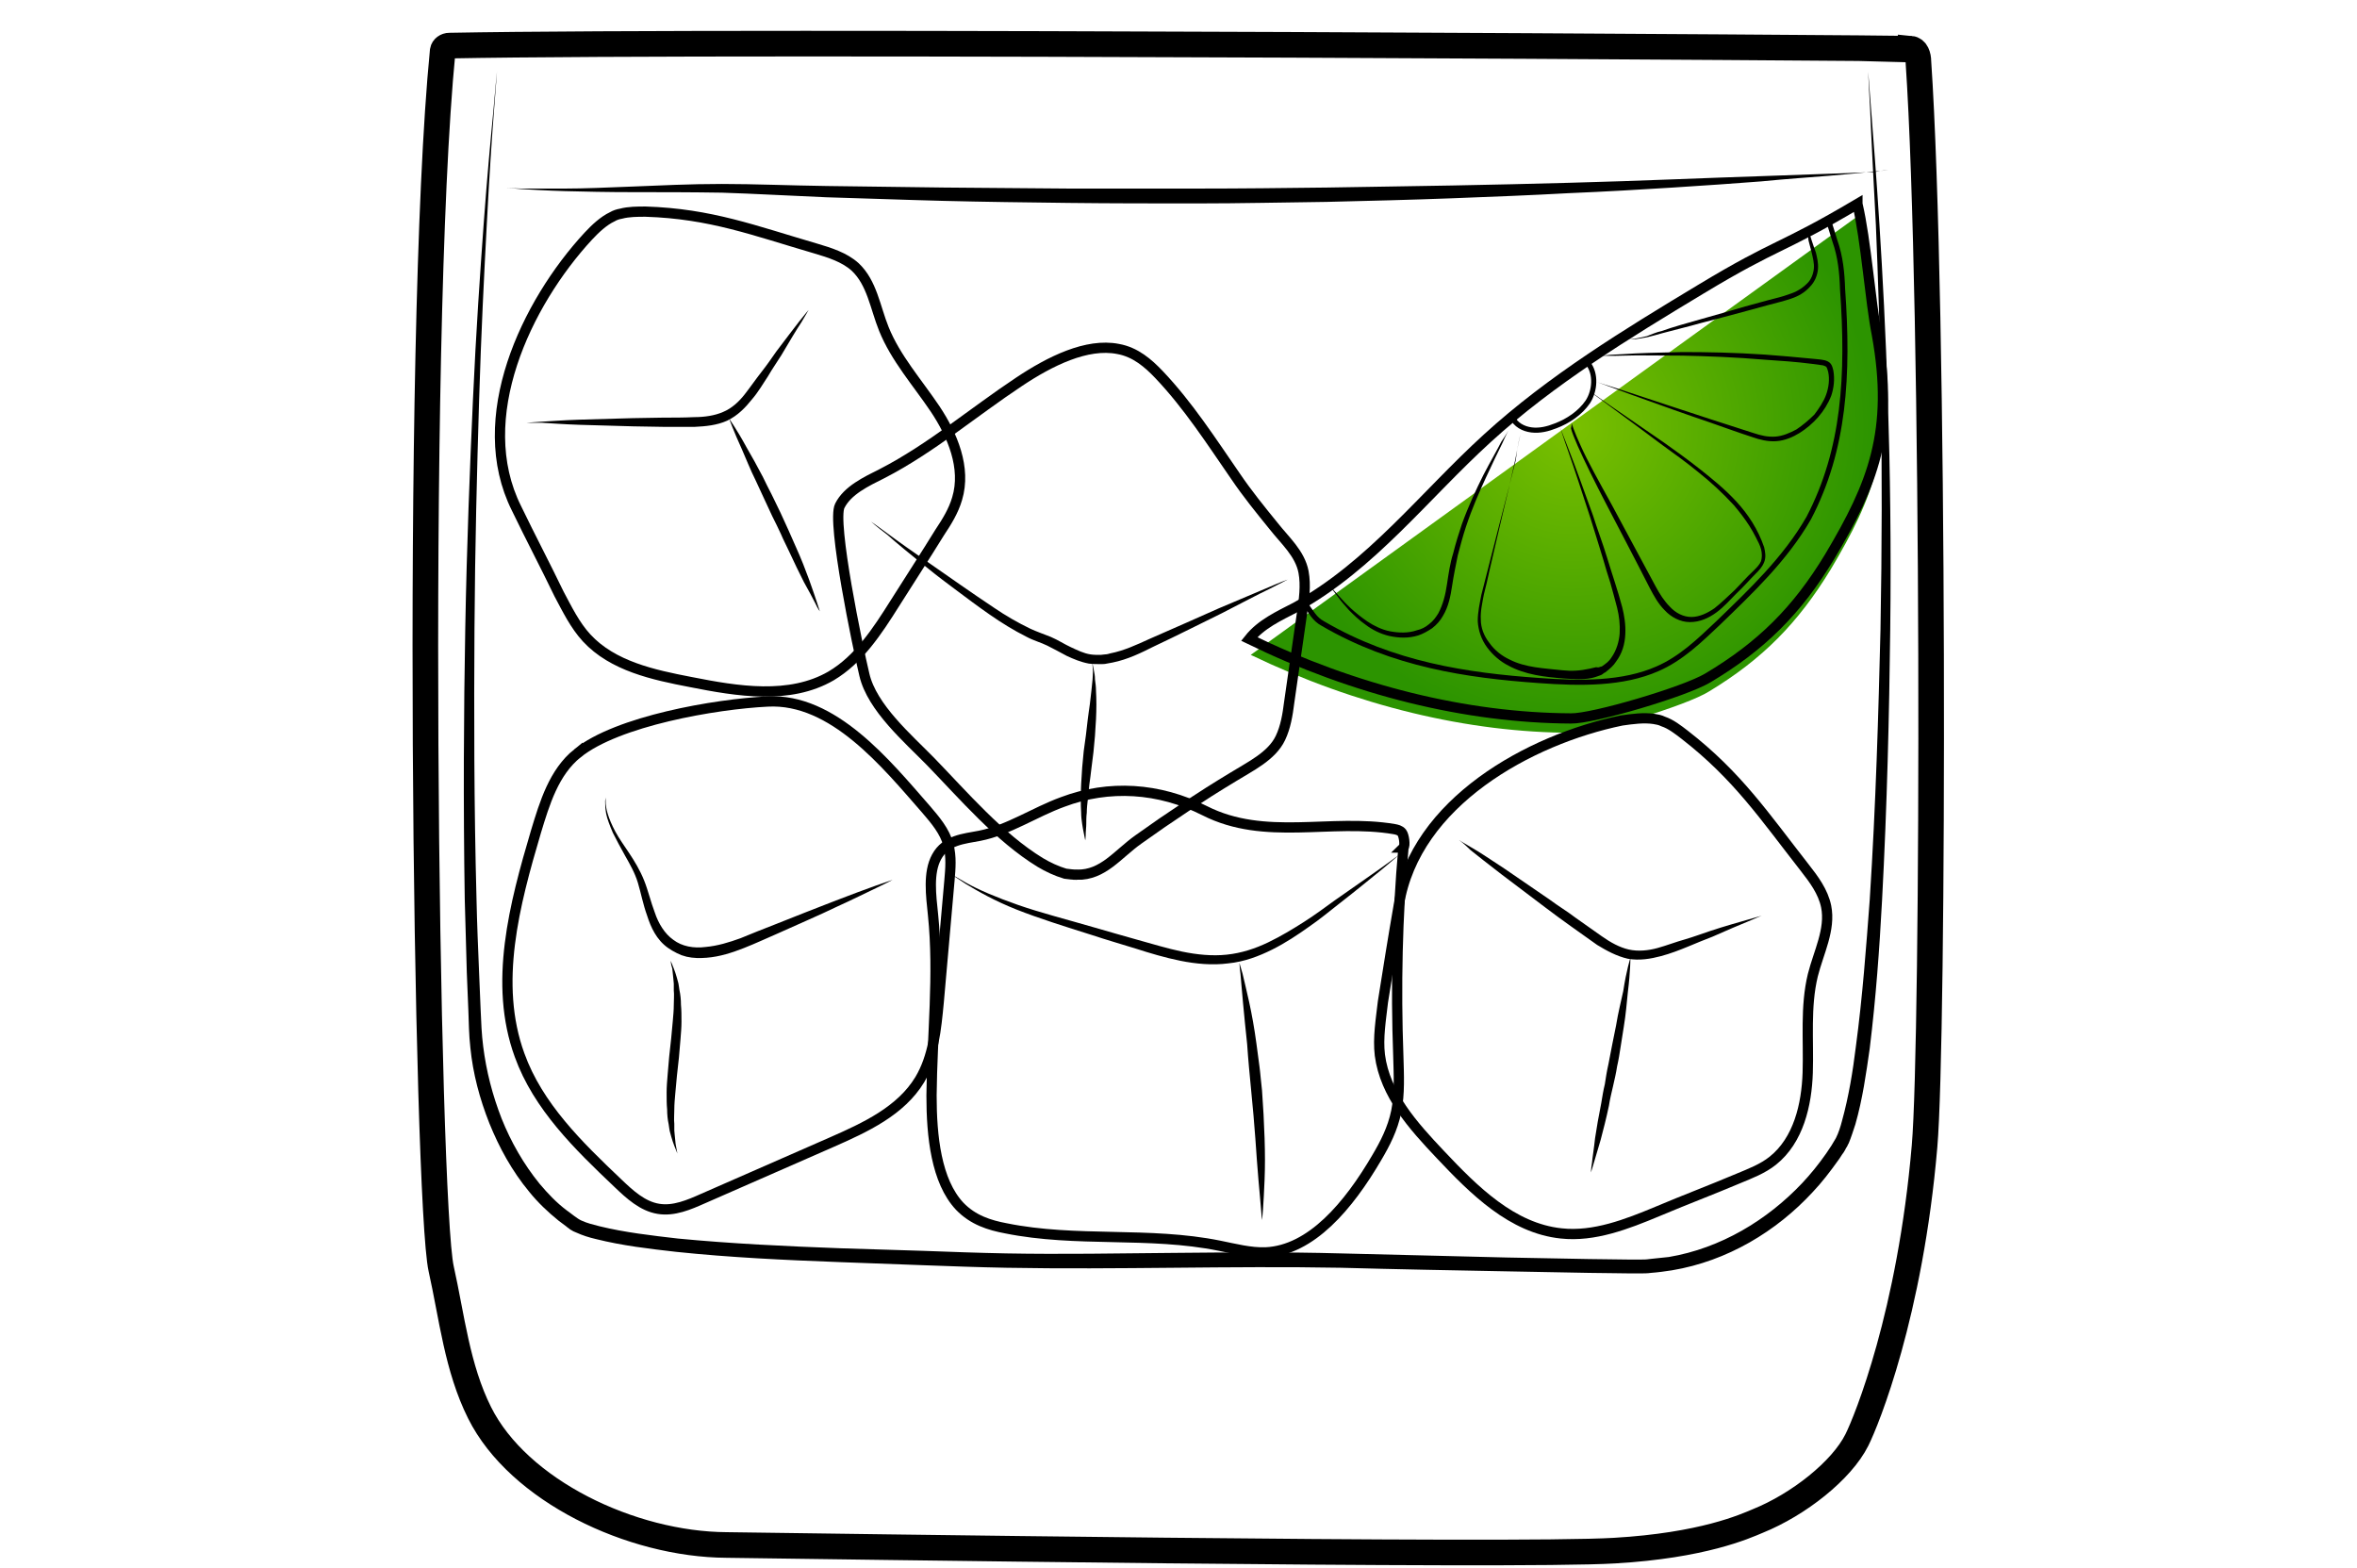 <svg id="Layer_1" xmlns="http://www.w3.org/2000/svg" viewBox="0 0 460 306"><style>.st0{fill:none;stroke:#000;stroke-width:5;stroke-miterlimit:10}.st1{opacity:.9;fill:url(#SVGID_1_);enable-background:new}.st2{fill:none;stroke:#000;stroke-width:2;stroke-miterlimit:10}.st3{fill:url(#SVGID_2_)}.st4{fill:none;stroke:#000;stroke-miterlimit:10}</style><path class="st0" d="M6588.6-964.6c.3 38.5.2 82.4-5.7 120.5-2.3 14.7-3.7 31.7-10.6 44.9-9.4 17.9-18.6 35.9-34 49.5-5.5 4.9-11.5 9.2-17.9 12.8-4.2 2.3-15.3 5.1-15.9 10.8-.4 3.6 3.8 5.7 6.9 7.6 6.9 4.3 10.9 12.3 11.6 20.4 1.5 15.4-5.6 30.7-18.9 38.8-.8.5-1.6 1-1.9 1.8-.7 2.1 2.1 3.4 4.2 3.8 12.1 2.1 24 5 35.7 8.7 7.7 2.4 24.3 10.6 12 18.5-7.7 4.9-17 6.2-26 7.3-24.7 3.1-49.7 6.2-74.5 3.9-5.6-.5-11.2-1.4-16.8-2.2l-22.5-3.3c-5.3-.8-11.8-2.7-12.7-7.9-1.7-10.2 16.6-15.1 23.6-17.2 4.9-1.5 36.5-4.6 35.6-9.3-.5-2.4-2.8-3.9-4.8-5.4-8.9-6.4-15-16.4-16.6-27.2-1.6-10.8 1.3-22.2 7.9-30.9 2.2-2.9 4.9-6 4.4-9.6-.2-1.5-1-2.9-2-4.1-5.1-6.7-15.9-9.5-22.8-14.7-7.9-6-15.2-12.8-21.6-20.4-12.5-14.5-22.1-31.5-27.6-49.9-5.2-17.2-6.9-35.3-8.2-53.2-2.3-31-3.6-62-3.8-93.1 20.2-2.4 42-1.8 62.4-1.4 52.8 1.1 160.5-1.6 160.5.5z"/><path d="M6462-649.7v1.9c0 .6.1 1.3.6 1.9.4.6 1.2.8 2.2.8 2.1-.1 4.5-.2 7.1-.2 1.3 0 2.7-.1 4-.1 1.4-.1 2.8-.1 4.1-.2 1.4-.1 2.8-.1 4.1-.2 1.4-.1 2.7-.1 4-.2 2.6-.1 5-.2 7.1-.3 2-.1 3.7-.6 4.6-1.3.4-.4.7-.8.8-1.1.1-.3.2-.5.2-.5v.5c-.1.3-.2.8-.6 1.3s-1.1 1-1.9 1.4c-.8.4-1.8.7-2.8.8-2.1.4-4.5.7-7.1.9-1.3.1-2.7.3-4 .4-1.4.1-2.8.2-4.2.2-1.4 0-2.8.1-4.2.1h-4.1c-2.6-.1-5.1-.2-7.2-.4-.5-.1-1.1-.1-1.6-.4s-.9-.7-1.1-1.1c-.4-.9-.4-1.7-.3-2.3.1-.6.2-1.1.3-1.4-.1-.3 0-.5 0-.5zm-.4-84.6s.6.2 1.6.5c.5.2 1.2.3 1.9.5s1.6.4 2.4.5c.9.2 1.9.3 2.9.5 1 .1 2.1.2 3.3.3 1.1.1 2.3.1 3.5.2h3.6c1.2 0 2.5 0 3.7-.1 1.2 0 2.4-.1 3.6-.1 2.3-.1 4.5-.1 6.3-.3s3.2-.6 4.1-1.2c.4-.3.8-.6 1-.8l.3-.3s-.1.1-.2.4c-.2.3-.4.6-.8 1-.8.8-2.3 1.6-4.2 2-.9.2-2 .4-3 .5-1.1.1-2.2.3-3.3.4l-3.6.3c-1.2.1-2.5.1-3.7.2-1.3 0-2.5 0-3.7-.1-.6 0-1.2-.1-1.8-.1-.6-.1-1.2-.1-1.8-.2-1.2-.1-2.3-.4-3.4-.6-.5-.1-1-.3-1.5-.4-.5-.2-1-.3-1.4-.4-1.8-.6-3.2-1.3-4.2-1.8-1-.6-1.6-.9-1.6-.9zm-50.1 102.1l.3.3c.2.2.5.4 1 .6.9.5 2.3 1 4.2 1.4 1.9.4 4.2.7 6.8 1.1 2.6.4 5.6.7 8.9 1.1 3.3.3 6.8.7 10.6 1 3.7.3 7.7.5 11.8.7 8.2.3 17 .5 25.7.6 4.4.1 8.8.1 13.1.2 4.3 0 8.5.1 12.6 0s8-.4 11.7-.8c3.7-.5 7.2-1.1 10.4-1.7 6.4-1.4 11.6-3 15.2-4.3 1.8-.7 3.2-1.2 4.2-1.6l1.5-.6s-.5.2-1.4.7c-.9.4-2.3 1.1-4.1 1.8-3.5 1.5-8.7 3.5-15.1 5.1-6.4 1.6-14.1 2.9-22.3 3.2-4.1.2-8.4.2-12.7.2-4.3 0-8.7-.1-13.1-.1-4.4-.1-8.8-.2-13.1-.3-4.3-.1-8.6-.4-12.7-.6-4.1-.3-8.1-.6-11.8-1-3.8-.4-7.3-.8-10.6-1.3-1.6-.3-3.2-.5-4.7-.7-1.5-.3-2.9-.5-4.2-.8-2.6-.5-4.9-1-6.8-1.5s-3.3-1.1-4.1-1.7c-.4-.3-.7-.5-.9-.7-.3-.2-.4-.3-.4-.3z"/><linearGradient id="SVGID_1_" gradientUnits="userSpaceOnUse" x1="6378.8" y1="1257.789" x2="6584.7" y2="1257.789" gradientTransform="matrix(1 0 0 -1 0 415)"><stop offset=".018" stop-color="#801fe3"/><stop offset="1" stop-color="#b7a7ff"/></linearGradient><path class="st1" d="M6378.8-936.4c1.4 24.4 2.7 48.8 4.1 73.2.4 7.9.9 15.9 2.2 23.7 1.8 11.1 5.4 21.8 8.9 32.5 3 9.1 6 18.2 11.1 26.3 17.8 28.1 51.5 32.7 81.9 31.3 10.6-.5 21.3-1.5 31.5-4.7 66.9-21.3 65.2-117 66.1-172.7 0-2.6.1-5.1.1-7.7-68.7 2.2-137.5 4-205.9-1.9z"/><path d="M6373.7-956.1s.6 8.1 1.5 22.2c.5 7.1 1 15.6 1.7 25.5.6 9.8 1.4 20.9 2.1 33.1.4 6.1.7 12.4 1.3 18.9.5 6.5 1.4 13.2 3 19.9 1.6 6.7 3.7 13.5 6 20.4 2.4 6.9 4.5 14 7.5 20.9.8 1.7 1.5 3.4 2.4 5.1.9 1.6 1.8 3.3 2.8 4.8 1.1 1.6 2.2 3.1 3.4 4.7 1.2 1.4 2.5 2.8 3.7 4.3 5.3 5.5 11.7 10 18.8 13.2 7.1 3.3 14.8 5.4 22.6 6.6 7.9 1.3 15.9 1.7 23.9 1.7 8-.1 16.1-.4 24-1.5 3.9-.5 7.9-1.2 11.7-2.2 1-.3 1.9-.5 2.8-.8l.7-.2h.1l.2-.1.4-.1 1.4-.5 2.8-1c.5-.2.9-.3 1.4-.5l1.3-.6c7.1-3.1 13.7-7.4 19.4-12.5 5.7-5.1 10.5-11.1 14.4-17.5 4-6.3 7.1-13.1 9.7-19.8 2.6-6.8 4.6-13.6 6.3-20.3 3.2-13.5 5-26.5 6.2-38.5 1.1-12.1 1.7-23.2 2-33 .3-9.9.5-18.4.7-25.5.2-14.2.4-22.2.4-22.2s0 2 .1 5.8c0 3.8.1 9.4.2 16.4 0 7.1 0 15.7-.2 25.5-.1 9.9-.5 21-1.5 33.1-1 12.1-2.6 25.2-5.7 38.9-1.6 6.8-3.6 13.7-6.1 20.6-2.5 6.9-5.7 13.8-9.8 20.3-4 6.5-9 12.7-14.8 18.1-5.9 5.4-12.7 9.8-20.2 13.1l-1.4.6c-.5.2-.9.4-1.4.5l-2.8 1-1.4.5-.4.1-.2.1-.2.1-.7.2c-1 .3-2 .6-2.9.8-3.9 1-8 1.8-12 2.4-8.1 1.1-16.2 1.5-24.4 1.6-8.2 0-16.3-.5-24.4-1.8-8-1.3-16-3.5-23.3-7-7.4-3.4-14.1-8.1-19.6-13.9-1.3-1.5-2.6-3.1-3.9-4.6-1.1-1.6-2.2-3.2-3.3-4.7-2.2-3.4-3.9-6.8-5.4-10.4-3-7.1-5.2-14.2-7.5-21.2-2.2-7-4.3-13.9-5.8-20.7-1.6-6.9-2.4-13.6-2.8-20.2-.5-6.6-.7-12.9-1-18.9-.6-12.1-1.1-23.2-1.6-33.1-.5-9.9-.8-18.4-1.2-25.5-.7-14.2-1-22.2-1-22.2z"/><path d="M6374.1-940.7s.8 0 2.4.1 3.8.2 6.7.3c2.9.2 6.4.3 10.5.5 4 .2 8.6.3 13.6.5s10.4.3 16.1.5 11.7.2 17.9.4c6.2.1 12.6.1 19.2.2 6.5.1 13.2 0 19.8.1 6.6 0 13.3 0 19.8-.1s13-.1 19.2-.2c12.5-.1 24.1-.2 34-.3 10-.1 18.3-.1 24.1-.1h9.1s-.8.1-2.4.2c-1.6.1-3.8.2-6.7.4-5.8.3-14.1.8-24.1 1.3s-21.6.9-34 1.3c-6.2.1-12.7.4-19.2.4-6.5.1-13.2.1-19.8.2-6.6 0-13.3 0-19.8-.2-6.5-.1-13-.3-19.2-.4-6.2-.2-12.3-.4-18-.8-2.9-.2-5.6-.3-8.3-.5-2.7-.2-5.3-.4-7.8-.5-2.5-.2-4.9-.3-7.1-.5-2.3-.2-4.4-.4-6.4-.6-4-.4-7.6-.7-10.4-1-2.9-.3-5.2-.6-6.7-.7-1.7-.4-2.5-.5-2.5-.5z"/><path class="st2" d="M119.5 42.3c.5-.3 1.1-.5 1.7-.6 1.5-.4 3.2-.4 4.8-.4 12.7.4 21.2 3.7 33.2 7.2 2.7.8 5.6 1.7 7.7 3.6 3.3 3.1 3.9 7.9 5.6 12.1 2.3 5.7 6.5 10.4 10 15.6 3.4 5.1 6.1 11.5 4.3 17.5-.7 2.4-2 4.5-3.4 6.6-2.9 4.7-5.9 9.3-8.8 13.9-3.4 5.4-7 10.9-12.4 14.1-8.1 4.7-18.3 3-27.4 1.2-7.3-1.4-15.2-3.1-20.3-8.6-2.3-2.5-3.8-5.6-5.4-8.6-2.7-5.6-5.6-11.1-8.3-16.7-8.8-17.6 1.9-40 14-53.1 1.4-1.5 3-3 4.7-3.8z"/><path d="M102.8 82.5s1.1-.1 2.8-.2 4.3-.3 7.4-.4c3.1-.1 6.7-.2 10.5-.3 1.9 0 3.9-.1 5.9-.1s4.1 0 6.1-.1c2 0 4-.3 5.6-1 1.7-.7 3.1-2 4.2-3.4s2.2-3 3.3-4.4c1.1-1.4 2-2.7 2.9-4 1.9-2.5 3.4-4.5 4.5-5.9s1.8-2.2 1.8-2.2-.5.9-1.4 2.4c-1 1.5-2.3 3.7-3.9 6.4-.8 1.3-1.8 2.7-2.6 4.1-1 1.5-1.9 3.1-3.2 4.6-1.2 1.5-2.7 3.1-4.8 4.1-2 .9-4.2 1.1-6.3 1.2h-6.1c-2 0-4-.1-5.9-.1-3.9-.1-7.4-.2-10.5-.3-3.1-.1-5.6-.3-7.4-.4h-2.9z"/><path d="M142.3 81.7s1.5 2.1 3.4 5.6c1 1.7 2.1 3.7 3.2 5.8.5 1.1 1.1 2.2 1.7 3.4s1.1 2.3 1.7 3.5c.5 1.1 1.1 2.4 1.6 3.5s1 2.3 1.5 3.4c1 2.2 1.8 4.3 2.5 6.2 1.3 3.6 2.1 6.2 2.1 6.2s-.4-.5-.9-1.6c-.5-1-1.3-2.5-2.2-4.1-.9-1.8-1.9-3.8-2.9-6-.5-1.1-1.1-2.2-1.6-3.4-.5-1.1-1.1-2.3-1.7-3.5-1.1-2.4-2.2-4.7-3.2-6.9-1.1-2.2-1.9-4.3-2.7-6.1-1.6-3.5-2.5-6-2.5-6z"/><path class="st2" d="M112.7 147c-4.6 3.7-6.4 9.7-8.1 15.3-4.2 14.2-8.3 29.6-3.2 43.6 3.6 10 11.5 17.7 19.2 25 2.3 2.2 4.8 4.5 7.9 5 3 .5 6-.8 8.7-2 8.4-3.7 16.7-7.3 25.1-11 6.6-2.9 13.5-6.1 17.2-12.2 2.7-4.5 3.2-9.9 3.7-15.1.7-7.9 1.4-15.9 2.1-23.8.2-2.3.4-4.6-.2-6.9-.7-2.7-2.6-4.9-4.4-7-7.7-8.8-18.1-21.7-30.9-21-10.2.5-29.3 3.8-37.1 10.1z"/><path d="M118.2 155.5v.9c0 .6.1 1.4.4 2.4.3 1 .8 2.2 1.5 3.5s1.7 2.7 2.7 4.2 2.1 3.3 2.9 5.3c.8 2 1.3 4.2 2.1 6.3.7 2.1 1.9 4.1 3.6 5.3 1.7 1.3 4 1.7 6.3 1.4 2.3-.2 4.6-.9 6.8-1.7 2.2-.9 4.4-1.8 6.5-2.6 4.3-1.7 8.3-3.3 11.7-4.6 3.4-1.3 6.3-2.4 8.3-3.1s3.2-1.1 3.2-1.1-1.1.6-3 1.5-4.7 2.3-8 3.8c-3.3 1.6-7.3 3.3-11.5 5.2-2.1.9-4.2 1.9-6.5 2.8-2.3.9-4.7 1.7-7.3 1.9-1.3.1-2.6.1-3.9-.2l-1-.3-.9-.4c-.6-.3-1.3-.7-1.7-1-2.3-1.6-3.4-4.1-4.1-6.3-.8-2.2-1.2-4.4-1.8-6.4s-1.6-3.7-2.5-5.3-1.7-3.1-2.4-4.5c-.6-1.4-1.1-2.7-1.3-3.7-.2-1.1-.2-1.9-.2-2.5.1-.5.1-.8.1-.8zm12.7 32l.6 1.5c.2.5.4 1.1.6 1.8.1.4.2.7.3 1.1.1.4.1.8.2 1.3.2.9.3 1.9.3 2.9.1 1 .1 2.1.1 3.3 0 1.1-.1 2.3-.2 3.5s-.2 2.4-.3 3.5c-.3 2.4-.5 4.7-.7 6.9-.1 1.1-.2 2.2-.2 3.2s-.1 2 0 2.8v1.3c0 .4.1.8.1 1.1.1.7.1 1.3.2 1.8.2 1 .3 1.6.3 1.6l-.6-1.5c-.2-.5-.4-1.1-.6-1.8-.1-.4-.2-.7-.3-1.1-.1-.4-.1-.8-.2-1.3-.2-.9-.3-1.9-.3-2.9-.1-1-.1-2.1-.1-3.3 0-1.1.1-2.3.2-3.5.1-1.2.2-2.4.3-3.5.3-2.4.5-4.7.7-6.9.1-1.1.2-2.2.2-3.2s.1-2 0-2.8V192c0-.4-.1-.8-.1-1.1-.1-.7-.1-1.3-.2-1.9-.3-.9-.3-1.5-.3-1.5z"/><radialGradient id="SVGID_2_" cx="324.748" cy="349.73" r="58.97" gradientTransform="scale(1 -1) rotate(5.906 4514.715 -41.416)" gradientUnits="userSpaceOnUse"><stop offset="0" stop-color="#7ac000"/><stop offset=".998" stop-color="#2c9400"/></radialGradient><path class="st3" d="M244.1 127.8c20.6 9.9 42.4 15.2 62.9 15.2 4.2.1 22.2-5.3 26.6-8.1 10.4-6.3 17.3-13.3 23.7-23.8 8.4-14.1 12.5-24.5 9-43.4-1.4-6.5-2.2-18.3-3.9-25.4"/><path class="st2" d="M362.5 39.8c-15.2 9-15.4 7.5-30.5 16.6-14.6 8.8-29.2 17.7-41.7 29.1-12.3 11.2-22.7 24.9-37.4 33-3.3 1.7-6.8 3.3-9.1 6.2 20.5 10 42.3 15.4 62.8 15.5 4.2.1 22.2-5.2 26.7-7.9 10.4-6.2 17.4-13.1 23.8-23.7 8.4-14.1 12.6-24.5 9.2-43.3-1.3-6.5-2.1-18.3-3.8-25.5z"/><path class="st4" d="M356.7 42.7c.6 1.5.9 2.8 1.4 4.3 1.1 3.1 1.4 6.3 1.5 9.4 1.2 16.8.4 31.3-6.6 44.7-4.6 8-11.3 14.3-17.7 20.5-3.6 3.4-7.2 6.9-11.8 8.9-6.8 3-15 2.9-23.2 2.3-14-1-28.4-3.1-42.1-11.1-1.7-.9-2.3-2.3-3.5-3.9"/><path class="st4" d="M295.1 81.4c.7 1.5 2.2 2.3 3.8 2.5 1.6.2 3.2-.2 4.7-.8 2.4-.9 4.8-2.5 6.3-4.7 1.4-2.2 1.6-5.4.1-7.4"/><path d="M296.7 84.9s-.4 1.7-1 4.9c-.7 3.2-1.7 7.5-3 12.9-.6 2.6-1.3 5.6-2 8.6-.3 1.5-.7 3.1-1.1 4.7-.3 1.6-.7 3.3-.6 4.9 0 1.6.6 3.2 1.7 4.6 1 1.4 2.4 2.5 3.9 3.2 3.1 1.6 6.7 1.7 10.3 2.1 1.8.2 3.5.1 5.3-.3l1.3-.3c.2 0 .4.1.6 0s.5-.1.6-.2c.7-.5 1.3-.9 1.8-1.7 1-1.4 1.5-3.2 1.6-4.7.1-1.7-.1-3.4-.5-5s-.9-3.3-1.3-4.8c-.5-1.5-1-3.2-1.4-4.6-.9-3-1.8-5.8-2.6-8.4-1.7-5.2-3.1-9.5-4.2-12.6s-1.6-4.8-1.6-4.8.6 1.7 1.8 4.7c1.2 3 2.7 7.3 4.6 12.5.8 2.6 1.9 5.4 2.8 8.4s2 6.1 2.9 9.5c.4 1.6.7 3.4.6 5.3-.1 1.9-.6 3.7-1.8 5.3-.5.8-1.2 1.4-2.1 2.1-.2.1-.4.2-.6.4-.3.2-.5.2-.7.3-.5.2-.9.3-1.3.4-1.9.4-3.8.2-5.6.1-3.6-.3-7.4-.7-10.7-2.5-1.6-.8-3.1-2.1-4.2-3.6s-1.7-3.3-1.8-5.1c0-1.8.4-3.5.7-5.1.4-1.6.8-3.2 1.2-4.7.8-3.1 1.5-5.9 2.2-8.6 1.4-5.3 2.5-9.8 3.3-12.9.4-3.3.9-5 .9-5zm-2.3-.9s-.5.9-1.2 2.5c-.8 1.6-1.9 3.9-3.2 6.7-1.3 2.8-2.7 6-3.9 9.6-.6 1.8-1.1 3.7-1.6 5.6-.4 2-.8 3.9-1.1 5.9-.3 2-.7 4.1-1.8 5.9-.5.9-1.2 1.7-2.1 2.4-.9.6-1.8 1.1-2.7 1.4-1.9.6-3.9.5-5.7.1-1.7-.4-3.3-1.2-4.6-2.2-1.3-.9-2.3-1.9-3.2-2.8-.8-.9-1.6-1.8-2.1-2.5-1.1-1.4-1.7-2.3-1.7-2.3s.7.8 1.9 2.1c1.2 1.4 3 3.2 5.5 4.9 1.2.8 2.8 1.6 4.4 1.9 1.6.3 3.5.4 5.2-.2.9-.2 1.7-.6 2.4-1.2.8-.6 1.3-1.3 1.8-2.1.9-1.7 1.4-3.6 1.7-5.7.3-2 .6-4.1 1.2-6 .5-2 1.1-3.9 1.7-5.7 1.3-3.6 2.8-6.8 4.2-9.6 1.4-2.7 2.7-4.9 3.5-6.5.9-1.3 1.4-2.2 1.4-2.2zm12.3-1.5s.5 1.7 1.8 4.5c1.3 2.9 3.4 6.7 6 11.4 2.5 4.7 5.5 10.2 8.6 16 .8 1.5 1.7 2.9 2.8 4 1.1 1.2 2.6 2 4.2 2s3.2-.8 4.5-1.7c1.4-1.1 2.6-2.3 3.9-3.5 1.2-1.2 2.4-2.6 3.7-3.8.7-.7 1.2-1.2 1.5-1.9.2-.7.2-1.5 0-2.3s-.6-1.5-1-2.3-.8-1.5-1.3-2.3c-.9-1.4-1.9-2.7-3-4-2.2-2.4-4.6-4.6-7-6.5-2.3-1.9-4.7-3.6-6.9-5.2-4.3-3.2-7.9-5.9-10.4-7.7-2.5-1.8-3.9-2.9-3.9-2.9s1.5 1 4 2.8c2.5 1.7 6.2 4.3 10.6 7.3 2.1 1.5 4.5 3.2 6.9 5.1s4.9 3.9 7.2 6.4c2.3 2.5 4.2 5.4 5.4 8.9.2.9.4 1.9 0 2.9s-1 1.6-1.7 2.3c-1.2 1.2-2.4 2.6-3.7 3.8-1.2 1.2-2.4 2.6-3.9 3.7s-3.2 1.9-5.2 1.9c-1.9 0-3.7-1-4.9-2.3-1.3-1.3-2.1-2.8-2.9-4.3-3-5.9-5.9-11.4-8.4-16.2s-4.4-8.7-5.7-11.6c-.6-1.4-1.1-2.6-1.3-3.4.2-.7.1-1.1.1-1.1zm5.1-7.9s1.5.5 4.1 1.3c2.7.9 6.4 2.1 10.9 3.6s9.8 3.2 15.4 5c1.5.5 2.8.8 4.3.7 1.4-.1 2.8-.7 4.1-1.4 1.2-.8 2.4-1.8 3.5-2.9.9-1.2 1.8-2.5 2.3-3.9s.7-3 .4-4.4c-.1-.4-.2-.7-.3-.9-.1-.2-.4-.3-.7-.4-.7-.1-1.5-.2-2.2-.3-3.1-.4-6.1-.6-9.1-.8-5.9-.5-11.4-.7-16.2-.8-4.8 0-8.7-.1-11.4 0s-4.3 0-4.3 0 .4 0 1.1-.1 1.8-.1 3.2-.2c2.7-.2 6.7-.3 11.4-.4 4.8 0 10.3.1 16.2.5 2.9.2 6 .5 9.2.8.8.1 1.5.1 2.4.3.4.1.9.3 1.2.7.3.4.4.9.5 1.3.3 1.7.1 3.4-.4 4.9-1.2 3.1-3.5 5.6-6.2 7.3-1.3.8-2.9 1.5-4.6 1.6-1.6.1-3.2-.3-4.6-.8-2.8-.9-5.5-1.9-8.1-2.8s-5-1.7-7.2-2.5c-4.4-1.6-8.2-2.9-10.8-3.9-2.7-1-4.1-1.5-4.1-1.5zm5-8.8s.2 0 .6.2.8.1 1.6.1c.7-.1 1.5-.3 2.4-.5.8-.3 1.9-.8 2.9-1 2.2-.8 4.8-1.5 7.6-2.3 2.8-.8 5.7-1.6 8.7-2.5 1.5-.4 3-.8 4.4-1.2 1.5-.4 2.9-.7 4.2-1.2 1.3-.4 2.5-1.1 3.4-2 .9-.8 1.3-2 1.4-3s-.2-2.1-.4-3l-.6-2.3c-.2-.7 0-1.2-.1-1.6s.1-.5.1-.5.2.8.6 2c.2.7.5 1.4.8 2.3.2.9.5 1.9.4 3.2-.1 1.2-.6 2.5-1.6 3.5-1 1.1-2.2 1.8-3.7 2.3s-2.8.8-4.3 1.2c-1.5.4-2.9.8-4.4 1.2-3 .8-5.9 1.6-8.7 2.3-2.8.8-5.4 1.4-7.6 2-1.1.3-2.1.6-3 .8-.9.2-1.8.3-2.4.4-.7 0-1.2-.1-1.6-.2-.6-.1-.7-.2-.7-.2z"/><path class="st0" d="M372.9 9.5c1.1.1 1.5 1.4 1.5 2.5 3.2 47.1 3 191.1 1.2 211.7-2.8 32.7-11.3 53.5-13.2 57.3-3 6-11.4 12.6-19.3 15.8-2.6 1.1-10.8 4.8-28 5.8-19.9 1.2-156.5-.9-173.3-1.1-18.6-.1-40.6-10.6-48.2-25.8-4.4-8.8-5.4-18.7-7.5-28.1-2.9-13-5.3-180.7.3-237.7.1-.6.7-1 1.3-1 59.1-1.1 284.1.5 285.2.6z"/><path d="M97 13.9s-.2 2.7-.6 7.8c-.4 5.1-.9 12.6-1.4 22.1s-1.1 21.1-1.5 34.4-.8 28.3-.9 44.6c-.1 16.3-.1 34.1.4 52.8.1 4.7.3 9.4.5 14.2l.3 7.2c.1 2.4.2 4.9.5 7.2.6 4.8 1.8 9.5 3.6 14.1 1.8 4.5 4.3 8.9 7.4 12.7 1.6 1.9 3.3 3.7 5.3 5.2 1 .7 2 1.6 2.9 2 1.1.5 2.3.8 3.5 1.1 4.9 1.2 10.1 1.8 15.3 2.4 10.4 1 21 1.5 31.8 1.9 5.4.2 10.7.3 16.1.5s10.8.4 16.2.5c10.8.2 21.7 0 32.6-.1s21.8-.2 32.7.1c10.9.3 21.7.5 32.4.8 5.4.1 10.7.2 16 .3 2.7 0 5.3.1 7.9.1h2c.7 0 1.3 0 1.9-.1 1.3-.1 2.5-.3 3.8-.4 10.1-1.7 19.2-7.2 26-14.4 1.7-1.8 3.3-3.8 4.7-5.8.7-1 1.4-2.1 1.9-3 .5-1 .9-2.2 1.2-3.4 1.3-4.7 2.1-9.6 2.7-14.5 1.3-9.7 2-19.3 2.7-28.6 1.2-18.7 1.7-36.4 2.1-52.7.3-16.3.3-31.3.1-44.6-.2-13.3-.6-24.9-1-34.4-.5-9.5-.9-17-1.1-22.1-.3-5.1-.4-7.8-.4-7.8s.2 2.7.6 7.8c.4 5.1 1 12.6 1.6 22.1 1.2 19 2.5 46.3 2.1 79.1-.2 16.4-.6 34.1-1.6 52.8-.5 9.4-1.2 19-2.4 28.8-.7 4.9-1.4 9.9-2.8 14.8-.4 1.2-.8 2.5-1.3 3.7-.2.3-.3.7-.5.9l-.2.4-.3.5c-.4.5-.7 1.1-1.1 1.6-1.5 2.1-3.1 4.2-4.9 6.1-7.1 7.7-16.7 13.5-27.5 15.3-1.3.2-2.7.4-4.1.5-.7.1-1.4.1-2.1.1h-2c-2.6 0-5.3-.1-8-.1l-16-.3c-10.7-.2-21.5-.4-32.4-.7-10.8-.2-21.7-.1-32.6 0s-21.8.2-32.7 0c-5.4-.1-10.9-.3-16.3-.5l-16.2-.6c-10.7-.4-21.4-.9-31.9-2-5.3-.6-10.5-1.2-15.7-2.5-1.3-.3-2.6-.7-3.9-1.3-.3-.1-.7-.3-1-.5-.2-.1-.3-.2-.4-.3-.2-.1-.3-.2-.4-.3-.5-.4-1.1-.8-1.6-1.2-2.1-1.7-4-3.5-5.7-5.6-3.4-4.1-5.9-8.7-7.8-13.4-1.9-4.8-3.2-9.7-3.7-14.7-.3-2.6-.3-5-.4-7.4-.1-2.4-.2-4.9-.3-7.3-.1-4.8-.3-9.6-.4-14.3-.3-18.8-.2-36.5.1-52.9.3-16.4.9-31.4 1.5-44.6.6-13.3 1.4-24.8 2.1-34.4.7-9.5 1.4-17 1.9-22.1.4-4.9.7-7.6.7-7.6z"/><path d="M368.5 33.2l-3 .3c-2 .2-4.9.5-8.5.8-3.7.3-8.2.6-13.3 1.1-5.1.4-10.9.8-17.2 1.2-6.3.4-13.2.8-20.4 1.1-7.2.4-14.9.7-22.8 1s-16.1.5-24.4.7c-8.3.1-16.8.3-25.2.3-8.4 0-16.9 0-25.2-.1s-16.5-.2-24.4-.4c-7.9-.2-15.6-.5-22.8-.7-7.2-.3-14.1-.7-20.4-.9-6.3-.1-12.1-.1-17.3-.1-5.1 0-9.6-.1-13.3-.2s-6.6-.3-8.6-.4c-2-.2-3-.2-3-.2s1.1 0 3 .1h8.6c3.7 0 8.2-.2 13.3-.4 5.1-.2 10.9-.5 17.3-.5s13.2.3 20.5.4c7.2.1 14.9.2 22.8.3 7.9.1 16.1.1 24.4.2h25.2c8.4 0 16.9-.1 25.2-.2s16.5-.3 24.4-.4c15.8-.3 30.6-.7 43.2-1.2s23.2-.8 30.6-1.1c3.7-.1 6.6-.3 8.6-.3 1.6-.4 2.7-.4 2.7-.4z"/><g><path class="st2" d="M210.2 170.7c5.1.1 7.9-4 12-6.9 6-4.3 12.2-8.4 18.5-12.2 3.2-2 7.5-4 9.2-7.6 1-2.1 1.4-4.5 1.7-6.9.8-5.8 1.7-11.6 2.5-17.4.4-2.7.8-5.4.3-8.1-.7-3.6-3.6-6.1-5.8-8.9-2.6-3.2-5.2-6.4-7.5-9.8-4.7-6.8-9.2-13.8-14.9-19.8-2.1-2.2-4.6-4.4-8-5-6.1-1.2-13.3 2.4-19.3 6.4-8.9 5.9-17.2 13-26.7 17.9-3.2 1.6-6.8 3.3-8.3 6.3-1.6 3.1 3.5 27.6 4.8 33 1.5 6.4 8.5 12.4 12.9 16.9 6.5 6.7 13.4 14.8 21.4 19.7 1.5.9 3.2 1.7 4.9 2.2.8.1 1.5.2 2.3.2z"/><path d="M213.2 129.4l.3 1.5c.1.5.2 1 .2 1.7.1.7.2 1.4.2 2.2.1 1.7.1 3.6 0 5.6-.1 1-.1 2.1-.2 3.2s-.2 2.1-.3 3.2c-.3 2.1-.5 4.3-.8 6.3-.1 1-.2 2-.3 2.9-.1.9-.2 1.8-.2 2.6-.1.8-.1 1.5-.1 2.2s-.1 1.2-.1 1.7c0 1-.1 1.5-.1 1.5l-.3-1.5c-.1-.5-.2-1-.3-1.7-.1-.7-.2-1.4-.2-2.2-.1-1.6-.1-3.6 0-5.6.1-1 .1-2.1.2-3.2s.2-2.2.3-3.2c.3-2.1.6-4.3.8-6.3.1-1 .3-2 .4-2.9s.2-1.8.3-2.6c.2-1.6.3-2.9.3-3.9"/><path d="M170 101.8s1.2.8 3.2 2.3 5 3.6 8.6 6.1 7.7 5.4 12.2 8.4c2.2 1.5 4.6 2.9 7.1 4.1 1.3.6 2.5 1 4 1.6 1.4.6 2.6 1.4 3.9 2s2.5 1.2 3.8 1.4c.6.1 1.3.1 1.9.1.4 0 .7-.1 1-.1s.7-.1 1-.2c2.6-.5 5.2-1.7 7.6-2.8 5-2.2 9.6-4.2 13.6-6 4-1.7 7.3-3.1 9.7-4.1 2.3-1 3.7-1.5 3.7-1.5s-1.3.7-3.5 1.8c-2.3 1.1-5.5 2.8-9.4 4.8-3.9 1.9-8.4 4.2-13.3 6.5-2.4 1.2-5 2.5-8 3.1-.4.1-.7.1-1.1.2-.4.1-.8.1-1.1.1-.8 0-1.6 0-2.4-.1-1.6-.3-3-.9-4.3-1.5-1.3-.7-2.6-1.4-3.8-2-1.2-.6-2.7-1-4-1.7-2.6-1.3-5-2.8-7.3-4.4-2.3-1.6-4.3-3.1-6.3-4.6s-3.9-2.9-5.6-4.3c-3.4-2.7-6.2-5-8.1-6.7-2-1.5-3.1-2.5-3.1-2.5zM213.3 130.9c-.1-1-.1-1.5-.1-1.5"/></g><g><path class="st2" d="M322.8 140.3c.6.1 1.2.2 1.8.5 1.5.5 2.9 1.6 4.2 2.6 10.3 8 15.5 15.8 23.4 25.9 1.8 2.3 3.6 4.7 4.2 7.6.9 4.5-1.5 9-2.6 13.4-1.5 6.2-.8 12.6-1 19-.2 6.3-1.8 13.2-6.8 17.2-2 1.6-4.4 2.5-6.8 3.5-5.2 2.2-10.5 4.2-15.7 6.4-6 2.5-12.4 5-18.8 4.3-9.6-1-17-8.4-23.6-15.4-5.3-5.6-10.8-11.7-11.8-19.4-.4-3.4.2-6.9.6-10.4 1-6.3 2-12.6 3.1-18.9 3.2-20 25.5-32.3 43.5-36 2.1-.3 4.3-.6 6.3-.3z"/><path d="M284.7 163.9s.9.6 2.5 1.5 3.8 2.4 6.4 4.1c2.6 1.8 5.7 3.9 8.9 6.1 1.6 1.2 3.3 2.2 5 3.5l5.1 3.6c1.7 1.2 3.5 2.2 5.3 2.6 1.8.4 3.8.2 5.6-.3 1.8-.5 3.6-1.2 5.4-1.7 1.7-.5 3.3-1.1 4.8-1.6 3-1 5.6-1.7 7.3-2.2 1.7-.5 2.8-.8 2.8-.8s-1 .4-2.6 1.1c-1.7.7-4.1 1.7-7 3-1.5.6-3.1 1.2-4.7 1.9-1.7.7-3.5 1.4-5.4 1.9s-4.1.9-6.4.5c-2.2-.5-4.2-1.6-6-2.7l-5.2-3.7c-1.7-1.2-3.3-2.4-4.9-3.6-3.2-2.4-6.1-4.6-8.6-6.5s-4.6-3.6-6-4.7c-1.4-1.4-2.3-2-2.3-2z"/><path d="M318.2 186.9s0 2.7-.5 6.7c-.2 2-.4 4.4-.8 6.8-.2 1.2-.4 2.5-.6 3.8s-.4 2.6-.7 3.9c-.2 1.3-.5 2.6-.8 3.9s-.6 2.5-.8 3.8c-.5 2.4-1.1 4.7-1.6 6.6-1.1 3.8-1.9 6.4-1.9 6.4s0-.7.2-1.9c.1-1.1.4-2.9.6-4.8.3-2 .7-4.3 1.2-6.8.2-1.2.4-2.5.7-3.7.2-1.3.4-2.6.7-3.9.5-2.6 1-5.2 1.5-7.6.4-2.5 1-4.8 1.4-6.7.6-4 1.4-6.5 1.4-6.5z"/></g><g><path d="M273.1 166.8s-1.2 1-3.2 2.7c-2.1 1.7-5 4.1-8.6 6.9-1.8 1.4-3.7 3-5.9 4.5-2.1 1.5-4.5 3.1-7.1 4.4-2.6 1.3-5.5 2.4-8.6 2.7-3.1.4-6.3.1-9.3-.5s-6-1.5-8.8-2.4c-2.9-.9-5.7-1.7-8.4-2.6-5.4-1.7-10.5-3.3-14.8-5s-7.6-3.6-9.9-5c-1.1-.7-2-1.3-2.6-1.7l-.9-.6s1.3.8 3.6 2.1 5.8 2.8 10.1 4.3 9.4 2.8 14.9 4.4c2.7.8 5.6 1.6 8.4 2.4 2.9.8 5.8 1.7 8.7 2.3 2.9.6 5.9.9 8.7.6 2.9-.3 5.6-1.2 8.1-2.4s4.8-2.6 7-4 4.2-2.9 6-4.2c3.7-2.6 6.9-4.8 9-6.3 2.3-1.7 3.6-2.6 3.6-2.6zm-31.2 21.1s.2.8.6 2.1c.3 1.3.8 3.3 1.3 5.6s1 5 1.4 8l.6 4.5c.2 1.5.3 3.1.5 4.7.1 1.6.2 3.1.3 4.7.1 1.5.1 3.1.2 4.6.1 3 .1 5.7 0 8.1-.1 2.4-.2 4.3-.3 5.7-.1 1.4-.2 2.2-.2 2.2s-.1-.8-.2-2.2-.3-3.3-.5-5.7c-.2-2.3-.4-5.1-.6-8s-.5-6.1-.8-9.2c-.3-3.1-.6-6.2-.8-9.2-.3-2.9-.6-5.7-.8-8-.2-2.4-.4-4.3-.5-5.7-.2-1.5-.2-2.2-.2-2.2z"/><path class="st2" d="M273.9 165.4c-1.2 13.5-1.5 27.1-1 40.7.1 3.6.3 7.3-.4 10.8-.7 3.4-2.2 6.3-3.8 9-5.5 9.4-12.8 18.1-21.7 18.5-3 .1-6-.7-9-1.3-13.8-2.8-27.9-.6-41.7-3.4-3.2-.6-6.4-1.6-9-4.3-4.6-4.9-5.5-13.7-5.5-21.6.1-11.8 1.5-23.5.3-35.2-.4-3.9-1-8.3.7-11.4 1.8-3.3 5.3-3.5 8.4-4.1 5.6-1.1 10.7-4.6 16.2-6.6 9-3.4 18.8-2.8 27.7 1.7 11.8 6 24.6 1.5 37 3.6.5.1 1.1.2 1.5.7s.7 2.5.3 2.9z"/></g></svg>